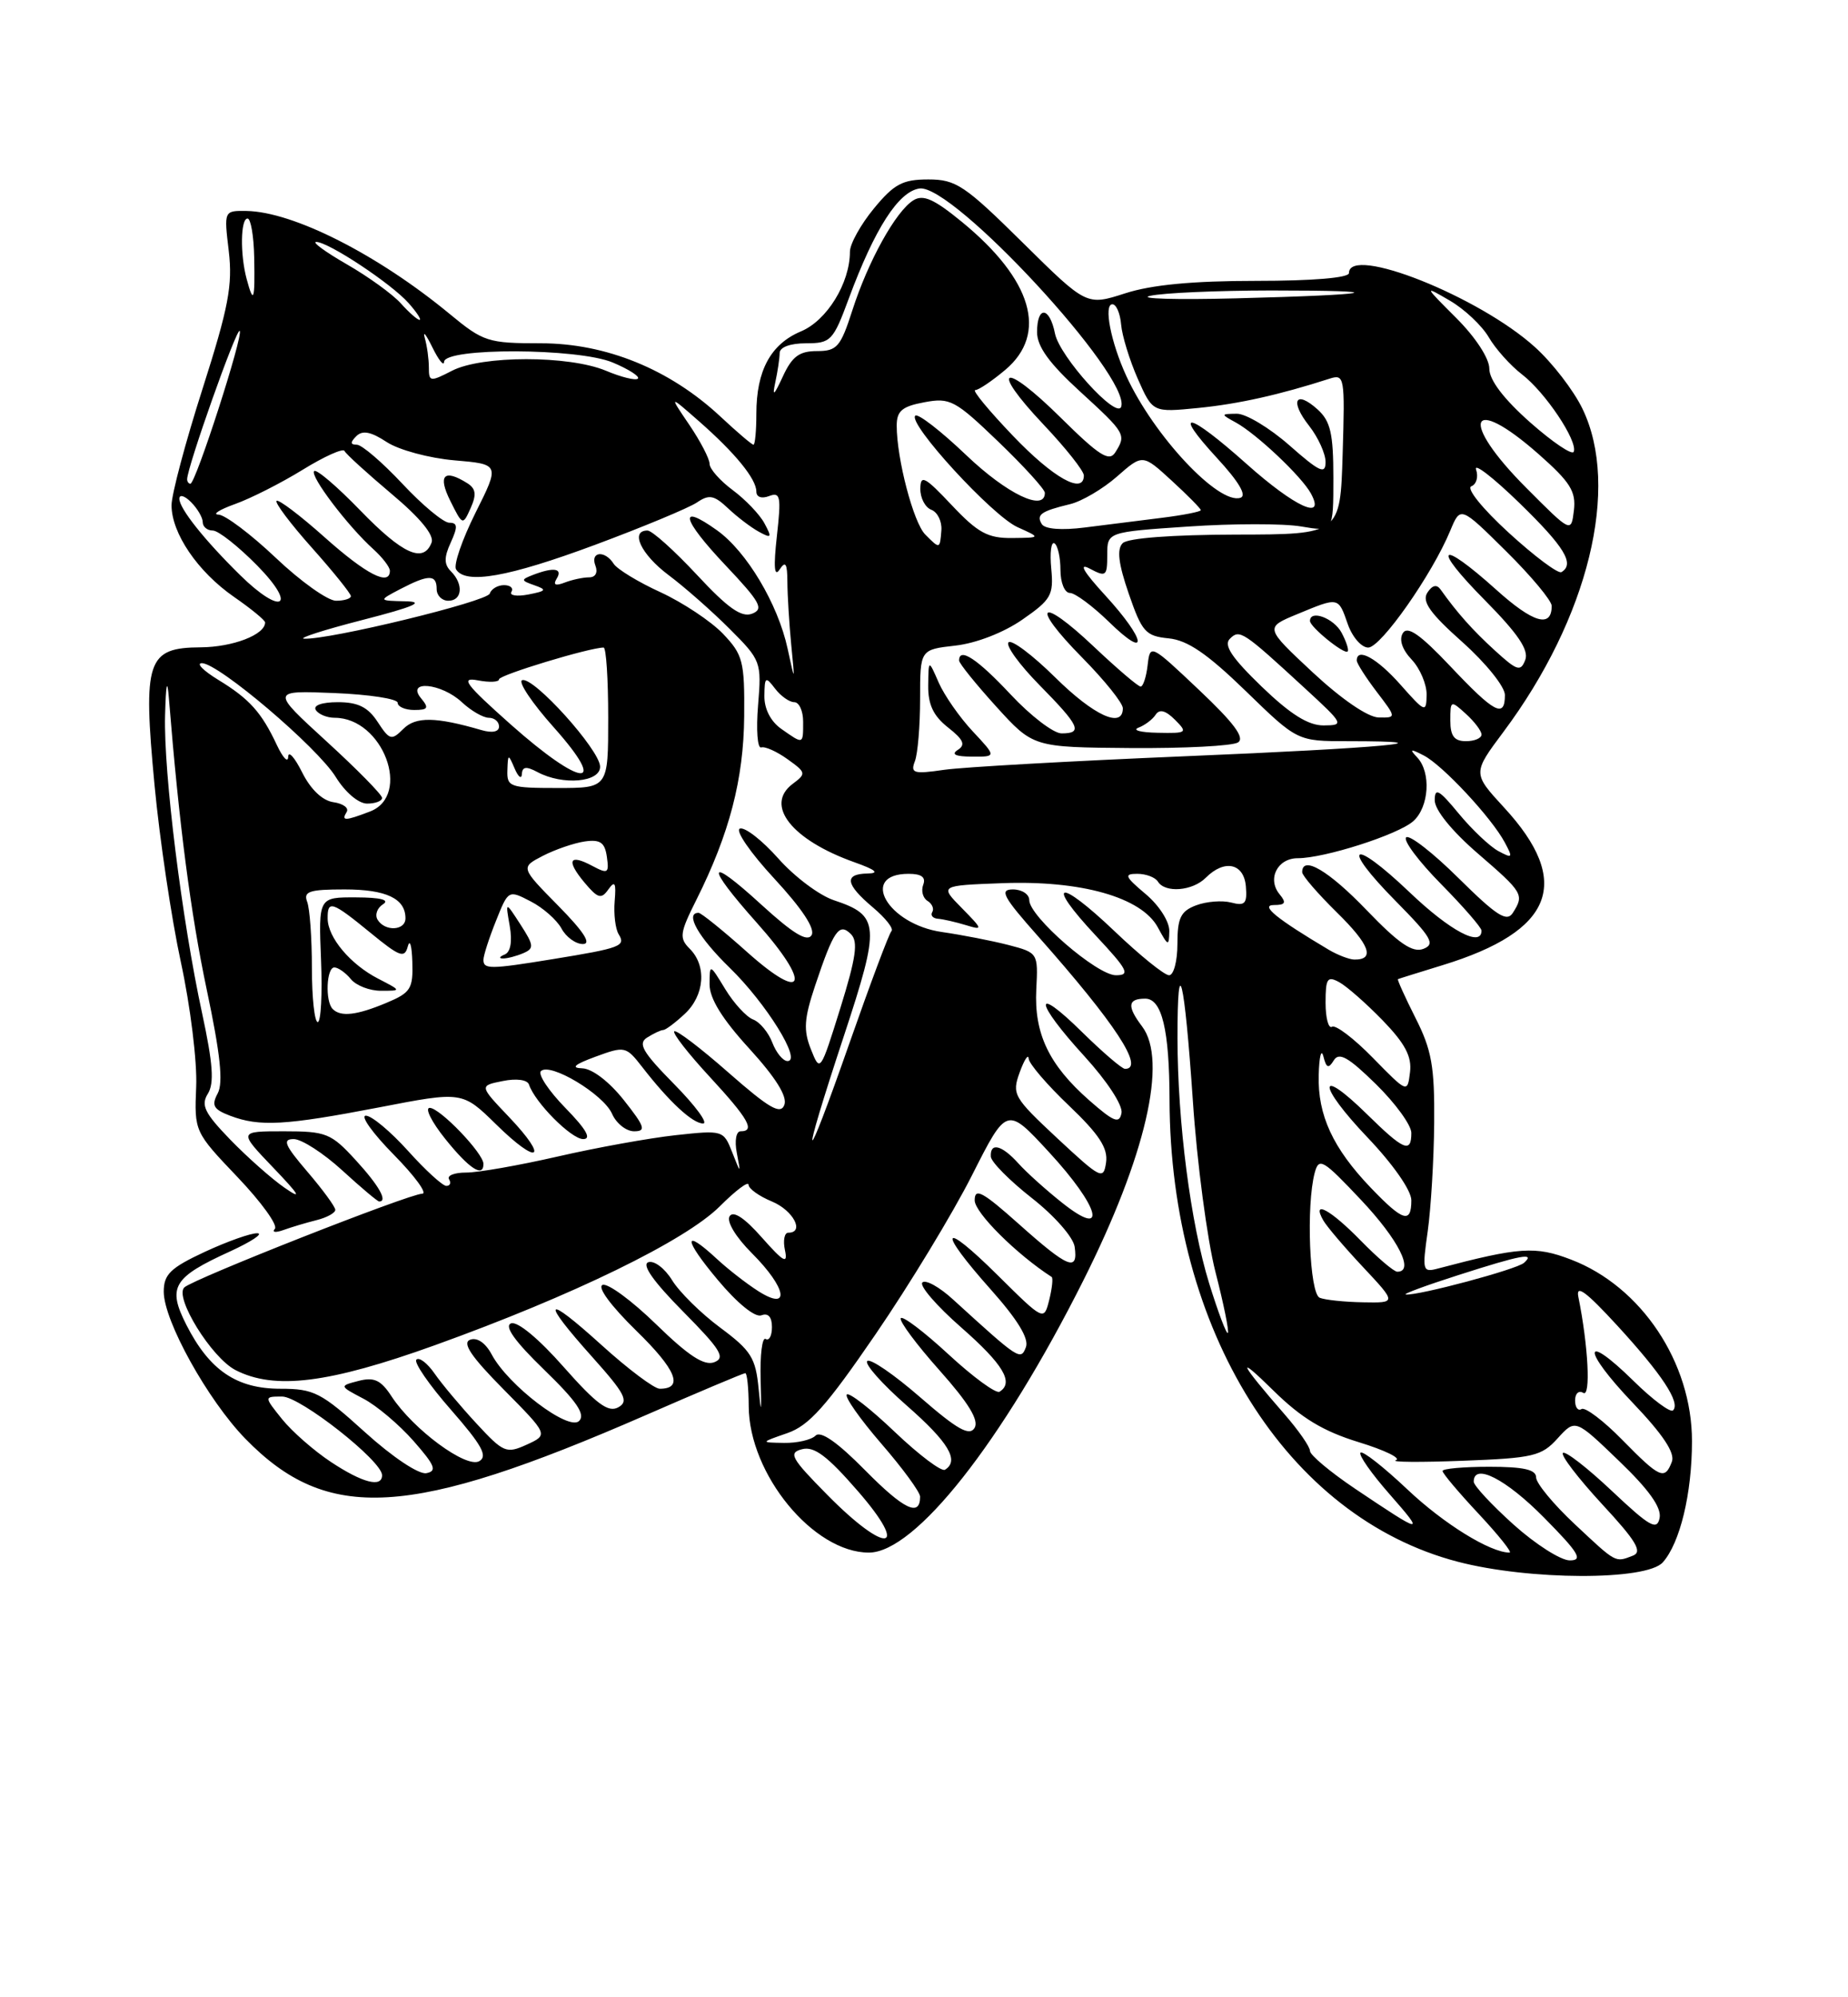 <?xml version="1.0" encoding="UTF-8" standalone="no"?>
<!DOCTYPE svg PUBLIC "-//W3C//DTD SVG 1.1//EN" "http://www.w3.org/Graphics/SVG/1.1/DTD/svg11.dtd" >
<svg xmlns="http://www.w3.org/2000/svg" xmlns:xlink="http://www.w3.org/1999/xlink" version="1.1" viewBox="0 0 237 256">
 <g >
 <path fill="currentColor"
d=" M 213.25 200.25 C 215.46 197.76 216.99 191.44 216.99 184.72 C 217.00 174.65 210.49 164.88 201.47 161.44 C 196.91 159.69 194.87 159.83 184.42 162.59 C 182.44 163.12 182.38 162.89 183.10 157.82 C 183.51 154.89 183.89 148.64 183.93 143.92 C 183.99 136.69 183.61 134.57 181.53 130.47 C 180.18 127.79 179.17 125.55 179.28 125.50 C 179.40 125.44 181.97 124.64 185.00 123.71 C 199.26 119.34 201.71 113.06 192.89 103.50 C 188.85 99.11 188.85 99.11 192.81 93.81 C 203.72 79.21 207.82 62.45 202.94 52.38 C 201.81 50.04 199.07 46.48 196.84 44.48 C 189.68 38.00 173.00 31.37 173.00 35.00 C 173.00 35.61 168.37 36.00 161.11 36.00 C 152.97 36.00 147.68 36.50 144.29 37.60 C 139.35 39.19 139.35 39.19 131.16 31.10 C 123.72 23.75 122.60 23.00 119.05 23.00 C 115.76 23.00 114.66 23.58 112.07 26.73 C 110.38 28.78 109.00 31.27 109.00 32.26 C 109.00 36.29 106.05 41.08 102.73 42.47 C 98.84 44.10 97.00 47.49 97.00 53.05 C 97.00 55.22 96.83 57.00 96.63 57.00 C 96.42 57.00 94.51 55.37 92.38 53.38 C 85.89 47.33 77.72 44.00 69.36 44.00 C 62.58 44.00 61.99 43.81 57.68 40.25 C 48.44 32.62 37.61 27.14 31.61 27.04 C 28.72 27.00 28.72 27.00 29.34 32.19 C 29.85 36.55 29.31 39.39 25.98 49.82 C 23.79 56.66 22.00 63.38 22.00 64.76 C 22.00 68.35 25.36 73.28 30.00 76.50 C 32.20 78.02 34.00 79.50 34.00 79.78 C 34.00 81.35 29.87 82.94 25.73 82.97 C 18.85 83.01 18.31 84.64 19.82 100.64 C 20.47 107.54 21.99 117.76 23.20 123.34 C 24.41 128.93 25.30 136.10 25.16 139.28 C 24.92 145.04 24.94 145.08 30.46 150.87 C 33.50 154.06 35.66 157.04 35.25 157.50 C 34.84 157.95 35.33 158.02 36.34 157.66 C 37.36 157.29 39.27 156.72 40.59 156.39 C 41.92 156.06 43.00 155.46 43.00 155.07 C 43.00 154.68 41.39 152.48 39.42 150.18 C 36.50 146.77 36.18 146.00 37.67 146.00 C 38.68 146.00 41.47 147.80 43.88 150.00 C 46.28 152.20 48.42 154.00 48.63 154.00 C 49.76 154.00 48.61 151.96 45.62 148.70 C 42.46 145.25 41.84 145.00 36.41 145.00 C 30.58 145.00 30.58 145.00 35.04 149.66 C 38.44 153.21 38.79 153.83 36.50 152.24 C 34.85 151.10 31.71 148.32 29.52 146.06 C 26.22 142.65 25.74 141.65 26.66 140.18 C 27.49 138.84 27.31 136.33 25.93 129.92 C 23.33 117.94 20.97 99.00 21.17 91.70 C 21.28 87.59 21.45 86.85 21.66 89.50 C 22.97 105.71 24.45 117.08 26.52 126.88 C 28.26 135.09 28.65 138.79 27.92 140.14 C 27.09 141.69 27.37 142.19 29.52 143.01 C 33.29 144.44 36.58 144.25 48.60 141.94 C 59.29 139.87 59.29 139.87 63.63 144.12 C 69.05 149.45 70.48 148.64 65.29 143.18 C 61.46 139.16 61.46 139.16 64.47 138.56 C 66.23 138.20 67.63 138.39 67.84 139.01 C 68.60 141.31 73.27 146.00 74.79 146.00 C 75.90 146.00 75.18 144.74 72.52 142.02 C 70.38 139.83 68.96 137.70 69.37 137.29 C 70.53 136.13 77.38 140.24 78.49 142.75 C 79.03 143.99 80.31 145.00 81.32 145.00 C 82.90 145.00 82.70 144.41 80.00 141.00 C 78.13 138.64 75.95 136.97 74.67 136.93 C 73.16 136.88 73.67 136.43 76.37 135.44 C 80.13 134.06 80.28 134.09 82.36 136.76 C 85.80 141.20 88.82 144.00 90.17 144.00 C 90.86 144.00 89.19 141.73 86.46 138.96 C 82.40 134.84 81.77 133.75 83.00 132.98 C 83.83 132.46 84.75 132.02 85.06 132.02 C 85.37 132.01 86.61 131.08 87.81 129.96 C 90.36 127.59 90.66 123.80 88.46 121.61 C 87.08 120.23 87.17 119.59 89.33 115.29 C 93.55 106.85 95.37 99.87 95.44 91.82 C 95.50 84.74 95.28 83.92 92.71 81.22 C 91.17 79.62 87.57 77.23 84.71 75.91 C 81.84 74.60 79.14 72.95 78.70 72.26 C 77.58 70.49 75.66 70.68 76.36 72.50 C 76.70 73.39 76.37 74.00 75.55 74.00 C 74.79 74.00 73.38 74.30 72.42 74.67 C 71.23 75.13 70.90 74.97 71.39 74.17 C 72.21 72.86 71.04 72.66 68.40 73.67 C 66.77 74.30 66.78 74.40 68.55 75.02 C 70.18 75.59 70.06 75.75 67.75 76.20 C 66.27 76.48 65.30 76.33 65.59 75.86 C 65.88 75.38 65.45 75.00 64.64 75.00 C 63.83 75.00 63.00 75.49 62.81 76.08 C 62.46 77.11 42.14 82.04 39.00 81.86 C 38.17 81.82 41.55 80.73 46.50 79.46 C 53.12 77.76 54.58 77.12 52.00 77.07 C 48.50 76.99 48.50 76.99 51.36 75.49 C 54.98 73.61 56.00 73.61 56.00 75.50 C 56.00 76.33 56.67 77.00 57.50 77.00 C 59.29 77.00 59.47 74.87 57.83 73.23 C 56.94 72.34 56.93 71.44 57.81 69.53 C 58.73 67.51 58.69 67.00 57.62 67.00 C 56.88 67.00 54.17 64.75 51.60 62.00 C 49.02 59.25 46.40 57.00 45.76 57.00 C 44.92 57.00 44.90 56.70 45.69 55.91 C 46.48 55.12 47.56 55.32 49.60 56.66 C 51.14 57.67 55.03 58.72 58.25 59.00 C 64.10 59.50 64.10 59.50 60.98 65.73 C 59.27 69.16 58.14 72.42 58.49 72.98 C 59.70 74.94 65.18 73.97 76.30 69.84 C 82.46 67.55 88.34 65.10 89.37 64.41 C 90.94 63.34 91.57 63.46 93.37 65.15 C 94.54 66.26 96.32 67.61 97.33 68.16 C 98.94 69.04 99.03 68.92 98.04 67.08 C 97.43 65.94 95.60 64.03 93.97 62.82 C 92.34 61.61 91.00 60.10 91.00 59.45 C 91.00 58.81 89.83 56.56 88.40 54.45 C 85.80 50.62 85.80 50.62 89.65 54.00 C 94.29 58.07 97.00 61.39 97.00 63.01 C 97.00 63.72 97.68 63.95 98.64 63.58 C 100.09 63.03 100.20 63.64 99.63 68.73 C 99.19 72.68 99.30 74.03 99.98 73.00 C 100.74 71.84 100.97 72.21 100.98 74.61 C 100.99 76.32 101.21 79.92 101.47 82.61 C 101.95 87.50 101.95 87.50 101.01 83.15 C 99.77 77.41 95.74 70.66 91.94 67.96 C 86.92 64.38 87.43 66.52 93.02 72.43 C 97.52 77.19 98.00 78.06 96.45 78.66 C 95.09 79.18 93.35 77.95 89.37 73.67 C 86.46 70.55 83.62 68.00 83.04 68.00 C 80.76 68.00 82.21 71.07 85.74 73.71 C 87.79 75.24 91.32 78.35 93.58 80.61 C 97.60 84.63 97.68 84.83 97.22 90.40 C 96.96 93.53 97.14 95.96 97.62 95.80 C 98.11 95.64 99.62 96.32 101.00 97.31 C 103.39 99.02 103.42 99.16 101.66 100.47 C 98.02 103.20 101.53 107.65 109.56 110.51 C 112.34 111.50 112.84 111.93 111.25 111.96 C 108.21 112.02 108.42 113.33 111.94 116.30 C 113.56 117.66 114.64 119.03 114.33 119.34 C 114.02 119.64 111.60 126.11 108.94 133.70 C 102.97 150.76 102.49 150.14 108.23 132.77 C 112.92 118.55 112.83 117.34 106.93 115.38 C 105.07 114.76 101.87 112.36 99.81 110.03 C 97.75 107.71 95.54 105.99 94.89 106.20 C 94.25 106.42 96.23 109.30 99.29 112.60 C 102.88 116.48 104.58 119.06 104.08 119.87 C 103.52 120.77 101.69 119.65 97.65 115.96 C 90.63 109.54 90.33 110.73 97.07 118.29 C 104.12 126.19 103.29 128.70 95.84 122.05 C 92.73 119.27 89.91 117.00 89.59 117.00 C 87.79 117.00 89.56 120.13 93.58 124.04 C 98.28 128.62 102.86 136.00 101.00 136.00 C 100.42 136.00 99.55 134.94 99.05 133.64 C 98.56 132.34 97.45 131.00 96.58 130.67 C 95.72 130.34 94.11 128.59 93.01 126.78 C 91.01 123.50 91.01 123.50 91.00 126.17 C 91.00 127.99 92.63 130.62 96.11 134.42 C 99.50 138.14 101.00 140.55 100.59 141.62 C 100.10 142.90 98.65 142.06 93.44 137.49 C 89.85 134.33 86.72 131.95 86.47 132.19 C 86.23 132.43 88.28 135.06 91.02 138.02 C 96.00 143.41 96.90 145.00 94.98 145.00 C 94.41 145.00 94.19 146.21 94.49 147.75 C 95.01 150.50 95.01 150.50 93.89 147.66 C 92.79 144.87 92.70 144.84 86.64 145.50 C 83.26 145.87 76.45 147.10 71.50 148.24 C 66.55 149.37 61.28 150.30 59.78 150.29 C 58.28 150.29 57.30 150.67 57.59 151.15 C 57.88 151.62 57.72 152.00 57.24 152.00 C 56.76 152.00 54.54 149.97 52.32 147.50 C 50.09 145.03 47.67 143.00 46.92 143.00 C 46.18 143.00 47.79 145.25 50.50 148.00 C 53.21 150.75 54.85 153.00 54.15 153.00 C 52.53 153.00 24.79 163.92 23.64 165.01 C 22.32 166.25 27.12 174.01 30.19 175.60 C 35.19 178.18 42.14 177.32 55.77 172.42 C 73.48 166.05 87.92 159.01 92.32 154.61 C 94.34 152.59 96.00 151.34 96.00 151.85 C 96.00 152.35 97.35 153.32 99.00 154.00 C 101.74 155.14 103.24 158.00 101.09 158.00 C 100.60 158.00 100.40 159.01 100.67 160.25 C 101.06 162.08 100.50 161.77 97.71 158.62 C 95.47 156.08 94.03 155.14 93.57 155.89 C 93.15 156.56 94.36 158.56 96.43 160.63 C 100.90 165.10 101.41 168.13 97.25 165.49 C 95.74 164.53 93.35 162.67 91.95 161.37 C 87.57 157.31 87.62 158.77 92.05 164.05 C 94.55 167.04 96.83 168.89 97.64 168.59 C 98.51 168.25 99.00 168.79 99.00 170.09 C 99.00 171.21 98.64 171.89 98.19 171.62 C 97.75 171.34 97.46 173.68 97.55 176.81 C 97.67 181.13 97.61 181.42 97.29 178.00 C 96.91 174.04 96.32 173.10 92.37 170.17 C 89.90 168.34 87.12 165.60 86.19 164.08 C 85.26 162.57 83.89 161.53 83.15 161.78 C 82.26 162.08 83.79 164.25 87.58 168.08 C 92.43 172.98 93.08 174.03 91.60 174.60 C 90.31 175.09 88.31 173.79 84.17 169.76 C 81.05 166.72 77.95 164.44 77.28 164.69 C 76.56 164.96 78.34 167.37 81.60 170.56 C 86.74 175.57 87.72 178.00 84.61 178.00 C 83.91 178.00 80.56 175.49 77.17 172.42 C 69.77 165.72 69.24 166.44 76.00 173.98 C 80.18 178.65 80.67 179.61 79.29 180.38 C 78.01 181.09 76.50 179.97 72.28 175.20 C 69.10 171.59 66.35 169.31 65.54 169.62 C 64.63 169.97 66.03 171.93 69.79 175.57 C 73.95 179.60 75.11 181.29 74.27 182.13 C 72.93 183.47 65.18 177.58 63.06 173.61 C 62.26 172.11 61.18 171.38 60.29 171.72 C 59.24 172.12 60.42 173.88 64.58 178.08 C 70.33 183.89 70.33 183.89 67.56 185.16 C 64.94 186.35 64.57 186.20 61.11 182.46 C 59.09 180.28 56.67 177.40 55.74 176.06 C 54.81 174.72 53.76 173.91 53.40 174.27 C 53.05 174.62 55.04 177.51 57.83 180.69 C 61.82 185.25 62.59 186.65 61.45 187.29 C 59.78 188.22 53.00 183.22 50.23 179.00 C 48.86 176.89 47.99 176.48 46.00 176.99 C 43.50 177.64 43.50 177.64 46.60 179.27 C 48.31 180.16 51.20 182.61 53.04 184.70 C 55.79 187.83 56.08 188.55 54.68 188.82 C 53.71 189.01 50.34 186.76 46.82 183.58 C 41.18 178.47 40.26 178.00 35.96 178.00 C 30.35 178.00 26.88 175.65 23.91 169.83 C 21.44 164.97 22.17 163.74 29.50 160.40 C 32.25 159.14 33.83 158.09 33.00 158.07 C 32.17 158.04 29.14 159.12 26.25 160.46 C 21.85 162.51 21.00 163.34 21.00 165.56 C 21.00 169.29 26.64 179.44 31.45 184.39 C 42.00 195.22 52.50 194.60 82.82 181.38 C 89.60 178.42 95.35 176.00 95.58 176.00 C 95.81 176.00 96.01 177.91 96.02 180.25 C 96.07 188.96 104.32 199.00 111.43 199.00 C 117.36 199.00 128.50 184.89 138.91 164.17 C 146.92 148.24 149.78 135.93 146.47 131.56 C 144.51 128.97 144.62 128.00 146.87 128.00 C 149.01 128.00 149.97 131.98 149.99 141.00 C 150.07 170.50 165.03 194.45 186.95 200.17 C 196.12 202.57 211.15 202.61 213.25 200.25 Z  M 62.00 149.18 C 62.00 147.82 56.41 142.00 55.11 142.00 C 54.45 142.00 55.35 143.80 57.12 146.00 C 60.17 149.80 62.00 150.99 62.00 149.18 Z  M 59.94 61.94 C 56.94 60.05 56.11 60.91 57.75 64.20 C 59.33 67.37 59.35 67.37 60.36 65.12 C 61.13 63.40 61.03 62.63 59.94 61.94 Z  M 194.11 195.41 C 191.30 192.88 189.00 190.41 189.00 189.91 C 189.00 187.46 193.12 189.56 198.00 194.50 C 202.49 199.04 203.06 200.00 201.32 200.00 C 200.16 200.00 196.92 197.93 194.11 195.41 Z  M 201.96 195.36 C 199.23 192.81 197.00 190.11 197.00 189.36 C 197.00 188.36 195.40 188.00 191.00 188.00 C 187.70 188.00 185.00 188.24 185.00 188.54 C 185.00 188.84 187.09 191.32 189.64 194.04 C 192.19 196.77 193.97 199.00 193.60 199.00 C 191.12 199.00 185.15 195.31 180.48 190.89 C 177.45 188.03 174.75 185.91 174.48 186.19 C 174.20 186.47 175.89 188.88 178.24 191.55 C 182.80 196.75 182.57 196.71 173.75 190.79 C 170.59 188.66 168.00 186.49 168.00 185.97 C 168.00 185.44 166.53 183.32 164.72 181.25 C 158.96 174.65 158.36 173.36 163.31 178.23 C 166.90 181.76 169.68 183.44 174.23 184.84 C 177.60 185.87 179.75 186.92 179.01 187.16 C 178.28 187.41 182.14 187.44 187.59 187.23 C 196.64 186.89 197.70 186.64 199.76 184.36 C 202.03 181.86 202.03 181.86 207.62 187.24 C 211.47 190.93 213.10 193.22 212.84 194.56 C 212.51 196.21 211.59 195.69 206.71 191.09 C 203.56 188.12 200.73 185.93 200.44 186.23 C 200.14 186.53 202.40 189.47 205.45 192.78 C 209.83 197.50 210.68 198.91 209.42 199.39 C 207.12 200.28 207.34 200.40 201.96 195.36 Z  M 106.14 191.64 C 101.44 186.89 101.07 186.21 102.86 185.75 C 104.41 185.34 106.10 186.61 110.01 191.11 C 116.78 198.89 113.71 199.31 106.14 191.64 Z  M 110.96 188.46 C 107.41 184.86 105.25 183.35 104.59 184.01 C 104.05 184.55 102.23 184.97 100.55 184.94 C 97.50 184.89 97.50 184.89 100.96 183.69 C 103.75 182.73 105.95 180.27 112.30 171.00 C 116.63 164.68 122.19 155.52 124.65 150.65 C 129.12 141.81 129.12 141.81 134.51 147.65 C 141.05 154.73 142.15 158.87 136.25 154.19 C 134.19 152.56 131.64 150.27 130.60 149.11 C 128.46 146.74 126.96 146.38 127.07 148.25 C 127.12 148.94 129.48 151.32 132.32 153.55 C 135.21 155.81 137.64 158.57 137.82 159.80 C 138.29 163.06 137.00 162.54 130.70 156.92 C 126.00 152.73 125.00 152.19 125.00 153.85 C 125.00 155.43 130.37 160.77 134.87 163.67 C 135.07 163.80 134.93 165.12 134.56 166.61 C 133.88 169.32 133.88 169.32 127.94 163.44 C 120.67 156.24 120.11 157.48 127.10 165.32 C 130.51 169.15 131.99 171.58 131.57 172.67 C 130.90 174.42 130.70 174.28 122.26 166.59 C 120.49 164.96 118.70 163.97 118.29 164.38 C 117.88 164.79 120.12 167.38 123.27 170.14 C 128.67 174.87 130.07 177.22 128.19 178.38 C 127.74 178.66 124.80 176.51 121.65 173.60 C 118.50 170.69 115.74 168.60 115.52 168.96 C 115.30 169.32 117.53 172.32 120.48 175.63 C 124.24 179.85 125.58 182.05 124.98 183.03 C 124.32 184.10 122.75 183.21 118.01 179.09 C 114.65 176.17 111.59 174.07 111.22 174.45 C 110.85 174.82 113.12 177.38 116.27 180.14 C 121.67 184.87 123.07 187.22 121.19 188.38 C 120.74 188.66 117.85 186.48 114.76 183.54 C 111.67 180.59 108.90 178.43 108.60 178.74 C 108.30 179.04 110.29 181.87 113.02 185.03 C 115.76 188.19 118.00 191.25 118.00 191.83 C 118.00 194.48 115.93 193.49 110.96 188.46 Z  M 42.45 187.39 C 40.28 185.96 37.45 183.48 36.17 181.89 C 33.85 179.00 33.85 179.00 36.19 179.00 C 38.51 179.00 49.00 187.25 49.00 189.08 C 49.00 190.71 46.50 190.07 42.45 187.39 Z  M 208.04 184.54 C 205.64 182.09 203.29 180.32 202.83 180.60 C 202.38 180.89 202.00 180.39 202.00 179.50 C 202.00 178.61 202.47 178.17 203.05 178.53 C 204.03 179.14 203.69 172.48 202.42 166.23 C 202.08 164.57 203.40 165.54 207.38 169.87 C 213.14 176.14 215.55 179.79 214.56 180.77 C 214.23 181.10 211.95 179.41 209.50 177.00 C 202.92 170.54 202.83 172.93 209.40 179.81 C 213.28 183.87 214.85 186.24 214.41 187.36 C 213.50 189.75 212.88 189.47 208.04 184.54 Z  M 155.07 164.49 C 152.69 156.80 151.02 143.86 151.01 133.08 C 151.00 121.54 151.90 125.23 152.98 141.08 C 153.51 149.01 154.82 158.88 155.87 163.00 C 156.93 167.12 157.65 170.66 157.47 170.85 C 157.29 171.04 156.21 168.17 155.07 164.49 Z  M 169.25 166.34 C 167.94 165.81 167.49 154.50 168.61 150.31 C 169.15 148.31 169.65 148.60 174.56 153.81 C 179.35 158.89 181.43 163.00 179.20 163.00 C 178.76 163.00 176.65 161.20 174.50 159.00 C 170.62 155.03 168.17 153.71 169.70 156.41 C 170.14 157.19 172.44 159.89 174.81 162.41 C 179.11 167.00 179.11 167.00 174.81 166.92 C 172.44 166.88 169.94 166.62 169.25 166.34 Z  M 187.00 163.44 C 195.13 160.83 196.96 160.50 195.45 161.86 C 194.53 162.70 181.89 166.08 180.29 165.92 C 179.86 165.87 182.88 164.76 187.00 163.44 Z  M 175.81 152.25 C 170.94 147.17 168.98 142.93 169.12 137.80 C 169.18 135.43 169.45 134.35 169.72 135.40 C 170.10 136.91 170.38 137.01 171.06 135.90 C 171.73 134.82 172.93 135.50 176.46 138.96 C 178.96 141.41 181.00 144.22 181.00 145.21 C 181.00 147.86 180.03 147.45 175.31 142.81 C 168.88 136.50 168.94 139.03 175.38 145.79 C 178.65 149.22 181.00 152.58 181.00 153.84 C 181.00 156.88 179.93 156.55 175.81 152.25 Z  M 135.60 145.90 C 129.98 140.65 129.75 140.26 130.77 137.45 C 131.36 135.83 131.88 135.03 131.92 135.68 C 131.96 136.33 134.29 139.05 137.10 141.72 C 140.97 145.41 142.11 147.16 141.85 148.99 C 141.52 151.27 141.19 151.10 135.60 145.90 Z  M 139.70 141.04 C 134.53 136.50 132.61 132.49 132.90 126.81 C 133.14 122.15 133.12 122.11 129.32 121.12 C 127.22 120.58 123.38 119.83 120.80 119.46 C 113.83 118.46 110.13 112.00 116.53 112.00 C 118.18 112.00 118.77 112.44 118.40 113.40 C 118.11 114.17 118.35 115.10 118.95 115.47 C 119.54 115.84 119.82 116.48 119.56 116.90 C 119.30 117.32 119.63 117.71 120.29 117.76 C 120.96 117.81 122.56 118.18 123.85 118.57 C 126.09 119.25 126.07 119.16 123.35 116.39 C 120.50 113.50 120.50 113.50 128.50 113.20 C 138.64 112.81 146.39 115.01 148.48 118.85 C 149.81 121.30 149.92 121.34 149.96 119.34 C 149.98 118.12 148.66 116.05 146.92 114.59 C 144.25 112.34 144.11 112.00 145.86 112.00 C 146.97 112.00 148.16 112.45 148.50 113.00 C 149.42 114.49 152.94 114.21 154.64 112.50 C 157.04 110.10 159.53 110.64 159.78 113.62 C 159.96 115.82 159.67 116.15 157.89 115.68 C 156.73 115.38 154.71 115.54 153.39 116.04 C 151.42 116.79 151.00 117.65 151.00 120.98 C 151.00 123.19 150.52 125.00 149.93 125.00 C 149.33 125.00 146.18 122.45 142.92 119.34 C 135.70 112.46 133.95 112.89 140.54 119.93 C 144.65 124.33 144.99 125.00 143.11 125.00 C 140.68 125.00 132.00 117.48 132.00 115.37 C 132.00 114.62 131.06 114.00 129.90 114.00 C 128.13 114.00 128.63 114.94 133.15 120.03 C 143.05 131.20 146.85 137.00 144.28 137.00 C 143.89 137.00 141.42 134.88 138.78 132.29 C 132.42 126.02 132.64 128.36 139.08 135.39 C 141.98 138.57 144.02 141.68 143.83 142.66 C 143.55 144.08 142.85 143.80 139.70 141.04 Z  M 176.08 135.60 C 173.66 133.12 171.29 131.32 170.83 131.60 C 170.38 131.89 170.00 130.50 170.00 128.52 C 170.00 125.40 170.23 125.06 171.75 125.89 C 172.71 126.41 175.22 128.62 177.33 130.79 C 180.20 133.76 181.08 135.42 180.83 137.43 C 180.50 140.11 180.50 140.11 176.08 135.60 Z  M 104.00 134.50 C 103.02 132.04 103.12 130.58 104.53 126.35 C 106.92 119.22 107.62 118.22 109.13 119.73 C 110.08 120.68 109.79 122.73 107.77 129.22 C 105.21 137.42 105.18 137.47 104.00 134.50 Z  M 40.00 124.08 C 40.00 120.28 39.73 116.45 39.39 115.58 C 38.89 114.26 39.67 114.00 44.19 114.00 C 49.53 114.00 52.00 115.17 52.00 117.70 C 52.00 119.29 49.38 119.43 48.43 117.89 C 48.05 117.28 48.36 116.38 49.12 115.90 C 50.02 115.34 48.81 115.03 45.67 115.02 C 40.85 115.00 40.85 115.00 41.17 123.00 C 41.35 127.40 41.16 131.00 40.75 131.00 C 40.34 131.00 40.00 127.89 40.00 124.08 Z  M 42.67 129.33 C 41.68 128.35 41.86 124.00 42.88 124.00 C 43.36 124.00 44.32 124.67 45.00 125.50 C 45.68 126.33 47.43 127.00 48.87 126.99 C 51.50 126.99 51.50 126.99 48.50 125.44 C 44.94 123.61 42.05 120.18 42.02 117.75 C 41.99 115.32 42.56 115.51 47.50 119.55 C 51.28 122.65 51.89 122.87 52.30 121.30 C 52.56 120.31 52.82 121.21 52.88 123.30 C 52.99 126.74 52.67 127.24 49.53 128.55 C 45.75 130.13 43.70 130.37 42.67 129.33 Z  M 62.00 123.02 C 62.00 122.48 62.72 120.24 63.60 118.05 C 65.19 114.06 65.20 114.05 68.07 115.54 C 69.65 116.35 71.42 117.92 72.01 119.01 C 72.59 120.10 73.83 121.00 74.75 121.00 C 75.89 121.00 74.88 119.43 71.59 116.09 C 66.75 111.18 66.75 111.18 69.63 109.69 C 71.21 108.88 73.62 108.05 75.00 107.85 C 76.98 107.57 77.57 107.98 77.83 109.83 C 78.13 111.93 77.95 112.04 75.99 111.00 C 73.00 109.39 72.57 110.26 74.95 113.11 C 76.67 115.16 77.11 115.29 78.02 114.00 C 78.86 112.82 79.03 113.14 78.83 115.50 C 78.69 117.15 78.92 119.07 79.35 119.76 C 80.28 121.26 79.59 121.52 70.92 122.93 C 62.83 124.25 62.00 124.25 62.00 123.02 Z  M 67.09 122.18 C 68.52 121.57 68.48 121.18 66.75 118.50 C 64.81 115.50 64.81 115.50 65.37 118.68 C 65.72 120.69 65.48 122.04 64.71 122.35 C 64.04 122.62 63.95 122.85 64.50 122.85 C 65.05 122.86 66.22 122.55 67.09 122.18 Z  M 170.42 121.74 C 163.72 117.76 161.57 116.01 163.37 116.00 C 164.85 116.00 165.00 115.71 164.11 114.63 C 162.48 112.67 163.82 110.00 166.43 110.00 C 169.87 110.00 179.31 106.98 181.25 105.25 C 183.28 103.44 183.56 98.99 181.75 97.08 C 180.72 95.99 180.87 95.94 182.59 96.83 C 185.00 98.06 191.30 104.82 192.99 107.99 C 194.05 109.97 193.98 110.06 192.15 109.08 C 191.06 108.49 188.77 106.33 187.08 104.28 C 184.54 101.20 184.00 100.90 184.00 102.58 C 184.00 103.81 186.19 106.51 189.50 109.37 C 195.34 114.41 195.50 114.67 194.02 117.00 C 193.24 118.22 191.96 117.40 187.06 112.56 C 183.76 109.29 180.73 106.94 180.33 107.33 C 179.94 107.73 181.95 110.41 184.81 113.31 C 187.66 116.20 190.00 118.89 190.00 119.28 C 190.00 121.46 185.97 119.32 180.79 114.38 C 173.33 107.27 171.80 108.21 178.99 115.49 C 183.61 120.17 184.10 121.02 182.54 121.62 C 181.16 122.15 179.39 120.94 175.27 116.66 C 170.40 111.59 167.00 109.59 167.00 111.79 C 167.00 112.23 169.01 114.55 171.46 116.96 C 175.67 121.09 176.38 123.02 173.69 122.99 C 173.04 122.98 171.56 122.41 170.42 121.74 Z  M 44.46 104.07 C 44.77 103.56 44.01 103.00 42.76 102.82 C 41.35 102.62 39.84 101.18 38.75 99.00 C 37.79 97.08 36.98 96.17 36.96 97.00 C 36.94 97.83 36.29 97.15 35.51 95.50 C 33.54 91.30 31.99 89.57 27.98 87.13 C 26.07 85.96 25.12 85.01 25.89 85.00 C 28.02 85.00 40.69 95.76 43.06 99.59 C 44.27 101.55 45.98 103.00 47.08 103.00 C 48.14 103.00 49.00 102.67 49.00 102.27 C 49.00 101.86 45.79 98.60 41.87 95.02 C 34.74 88.50 34.74 88.50 42.87 88.83 C 47.34 89.01 51.00 89.57 51.00 90.08 C 51.00 90.58 51.96 91.00 53.12 91.00 C 54.90 91.00 55.04 90.75 54.00 89.50 C 52.02 87.12 56.61 87.55 59.23 90.00 C 60.41 91.10 61.97 92.00 62.69 92.00 C 63.41 92.00 64.00 92.50 64.00 93.12 C 64.00 93.80 63.13 93.98 61.75 93.58 C 55.88 91.87 53.31 91.83 51.72 93.43 C 50.21 94.94 49.96 94.87 48.43 92.53 C 47.19 90.63 45.91 90.00 43.33 90.00 C 41.28 90.00 40.13 90.41 40.50 91.00 C 40.84 91.55 41.93 92.00 42.92 92.00 C 49.11 92.00 52.85 101.97 47.43 104.02 C 44.24 105.24 43.73 105.25 44.46 104.07 Z  M 65.07 98.75 C 65.14 96.60 65.18 96.59 66.00 98.50 C 66.47 99.60 66.89 99.92 66.93 99.21 C 66.98 98.26 67.49 98.19 68.93 98.96 C 72.18 100.70 77.01 100.27 76.96 98.25 C 76.91 96.10 68.42 86.69 66.97 87.18 C 66.40 87.37 68.23 90.11 71.05 93.26 C 78.17 101.25 74.66 100.99 65.48 92.84 C 59.69 87.69 58.99 86.77 61.27 87.20 C 62.77 87.49 64.00 87.43 64.00 87.07 C 64.00 86.52 75.61 83.00 77.41 83.00 C 77.74 83.00 78.00 87.05 78.00 92.00 C 78.00 101.00 78.00 101.00 71.50 101.00 C 65.41 101.00 65.00 100.86 65.07 98.75 Z  M 117.33 97.57 C 117.70 96.62 118.00 93.01 118.00 89.55 C 118.00 83.26 118.00 83.26 122.52 82.75 C 125.19 82.45 128.72 81.08 131.11 79.42 C 134.81 76.86 135.14 76.27 134.82 72.89 C 134.62 70.84 134.81 69.38 135.23 69.64 C 135.65 69.90 136.00 71.44 136.00 73.06 C 136.00 74.69 136.54 76.00 137.21 76.00 C 137.87 76.00 140.12 77.67 142.21 79.70 C 147.39 84.76 147.02 82.07 141.75 76.32 C 138.96 73.28 138.27 72.10 139.75 72.88 C 141.84 73.99 142.00 73.87 142.00 71.13 C 142.00 68.19 142.00 68.19 152.37 67.49 C 158.07 67.10 164.59 67.09 166.87 67.48 C 171.00 68.18 171.00 68.18 171.00 61.24 C 171.00 55.57 170.63 53.98 168.99 52.49 C 166.14 49.92 165.37 51.38 167.89 54.58 C 169.05 56.06 170.00 58.15 170.00 59.22 C 170.00 60.85 169.23 60.49 165.36 57.08 C 162.81 54.84 159.77 53.01 158.61 53.03 C 156.53 53.06 156.53 53.08 158.50 54.16 C 161.18 55.64 166.93 61.07 168.12 63.25 C 170.06 66.82 166.07 64.99 159.91 59.50 C 152.37 52.77 150.19 52.31 156.06 58.69 C 158.87 61.73 159.93 63.52 159.09 63.80 C 156.30 64.73 147.98 55.87 144.45 48.20 C 142.46 43.88 141.51 39.00 142.66 39.00 C 143.16 39.00 143.66 40.17 143.78 41.60 C 143.90 43.03 144.86 46.15 145.91 48.54 C 147.83 52.87 147.83 52.87 153.67 52.29 C 158.83 51.78 164.10 50.60 170.50 48.54 C 172.43 47.92 172.49 48.28 172.19 58.20 C 171.88 68.50 171.88 68.50 158.47 68.52 C 150.26 68.54 144.63 68.97 143.98 69.62 C 143.21 70.39 143.43 72.25 144.76 76.10 C 146.45 81.00 146.92 81.53 149.88 81.82 C 152.30 82.06 154.82 83.78 159.76 88.57 C 166.38 95.00 166.38 95.00 172.86 95.00 C 186.77 95.00 177.27 95.88 152.00 96.93 C 137.43 97.54 123.51 98.32 121.08 98.67 C 117.17 99.24 116.74 99.11 117.33 97.57 Z  M 124.76 93.75 C 123.08 91.96 121.12 89.15 120.39 87.50 C 119.08 84.50 119.08 84.50 119.04 87.86 C 119.01 90.30 119.70 91.76 121.58 93.24 C 123.58 94.81 123.86 95.47 122.83 96.12 C 121.94 96.69 122.54 96.97 124.65 96.98 C 127.80 97.00 127.80 97.00 124.76 93.75 Z  M 158.77 95.16 C 159.68 94.58 158.25 92.66 153.77 88.43 C 147.54 82.54 147.50 82.52 147.18 85.25 C 147.01 86.76 146.60 88.00 146.28 88.00 C 145.96 88.00 143.26 85.70 140.29 82.89 C 133.28 76.26 132.03 77.45 138.81 84.31 C 141.66 87.20 144.00 90.11 144.00 90.78 C 144.00 93.43 140.30 91.74 135.31 86.81 C 132.41 83.95 129.73 81.94 129.34 82.33 C 128.94 82.72 130.73 85.19 133.31 87.81 C 138.47 93.05 138.91 94.00 136.14 94.00 C 135.11 94.00 132.17 91.75 129.60 89.00 C 125.34 84.45 123.00 82.91 123.00 84.66 C 123.00 85.02 125.14 87.67 127.75 90.55 C 132.50 95.78 132.50 95.78 145.00 95.88 C 151.88 95.93 158.07 95.61 158.77 95.16 Z  M 100.22 93.44 C 98.84 92.48 98.01 90.87 98.03 89.19 C 98.06 86.74 98.18 86.66 99.39 88.25 C 100.12 89.21 101.23 90.00 101.86 90.00 C 102.49 90.00 103.00 91.12 103.00 92.50 C 103.00 95.45 103.06 95.43 100.22 93.44 Z  M 186.00 92.35 C 186.00 89.75 186.05 89.73 188.00 91.50 C 189.10 92.50 190.00 93.69 190.00 94.15 C 190.00 94.62 189.10 95.00 188.00 95.00 C 186.50 95.00 186.00 94.33 186.00 92.35 Z  M 161.80 88.00 C 157.99 84.32 156.90 82.70 157.72 81.88 C 158.98 80.62 159.36 80.87 167.36 88.23 C 172.35 92.82 172.42 92.96 169.75 92.98 C 167.78 92.99 165.50 91.56 161.80 88.00 Z  M 168.35 86.18 C 162.20 80.44 162.20 80.44 166.36 78.72 C 171.72 76.50 171.62 76.48 172.85 80.00 C 173.43 81.65 174.60 83.00 175.47 83.00 C 177.09 83.00 183.66 73.64 185.99 68.02 C 187.30 64.86 187.30 64.86 193.15 70.65 C 196.37 73.83 199.00 76.99 199.00 77.66 C 199.00 80.54 196.62 79.85 191.87 75.57 C 184.54 68.99 183.51 69.94 190.42 76.92 C 194.68 81.23 196.09 83.31 195.61 84.58 C 195.02 86.12 194.58 85.99 191.75 83.41 C 188.86 80.78 186.87 78.54 184.75 75.56 C 184.25 74.86 183.68 75.00 183.05 75.97 C 182.33 77.10 183.40 78.61 187.55 82.30 C 190.57 85.00 193.00 88.02 193.00 89.08 C 193.00 92.10 191.67 91.41 186.01 85.41 C 182.13 81.31 180.51 80.18 179.91 81.15 C 179.40 81.98 179.82 83.25 181.05 84.55 C 182.12 85.69 182.98 87.72 182.96 89.06 C 182.92 91.39 182.77 91.33 179.60 87.75 C 176.61 84.37 174.00 82.93 174.00 84.66 C 174.00 85.02 175.15 86.82 176.55 88.66 C 179.10 92.00 179.10 92.00 176.80 91.96 C 175.42 91.93 172.04 89.61 168.35 86.18 Z  M 172.05 81.09 C 171.05 79.22 168.00 78.10 168.00 79.59 C 168.00 80.36 172.40 83.93 172.83 83.50 C 173.01 83.32 172.66 82.23 172.05 81.09 Z  M 30.82 73.74 C 26.21 69.21 23.00 65.18 23.00 63.92 C 23.00 63.34 23.68 63.53 24.50 64.36 C 25.32 65.18 26.00 66.34 26.00 66.93 C 26.00 67.52 26.58 68.00 27.29 68.00 C 28.00 68.00 30.57 70.03 33.00 72.50 C 38.19 77.79 36.14 78.96 30.82 73.74 Z  M 35.37 71.50 C 32.17 68.47 28.86 65.98 28.02 65.96 C 27.19 65.93 28.13 65.33 30.13 64.61 C 32.13 63.90 36.04 61.92 38.82 60.21 C 41.59 58.50 44.01 57.42 44.18 57.80 C 44.36 58.19 47.07 60.65 50.20 63.29 C 53.88 66.37 55.71 68.60 55.35 69.54 C 54.31 72.24 51.65 71.04 46.21 65.43 C 43.24 62.36 40.58 60.09 40.29 60.38 C 39.70 60.97 44.61 67.45 47.89 70.40 C 49.05 71.45 50.00 72.69 50.00 73.15 C 50.00 75.18 46.99 73.64 41.65 68.88 C 38.49 66.06 35.71 63.96 35.47 64.20 C 35.23 64.44 37.27 67.15 40.02 70.23 C 42.76 73.30 45.00 76.09 45.00 76.41 C 45.00 76.73 44.14 77.00 43.09 77.00 C 42.04 77.00 38.56 74.53 35.37 71.50 Z  M 193.50 68.29 C 190.11 65.19 188.02 62.60 188.69 62.33 C 189.35 62.08 189.62 61.11 189.30 60.19 C 188.98 59.26 191.48 61.19 194.86 64.47 C 200.65 70.10 201.99 72.29 200.25 73.33 C 199.84 73.58 196.80 71.31 193.50 68.29 Z  M 118.66 68.51 C 117.15 67.00 115.00 58.81 115.00 54.56 C 115.00 52.68 115.68 52.09 118.54 51.56 C 121.84 50.94 122.48 51.28 128.04 56.62 C 131.32 59.77 134.00 62.72 134.00 63.17 C 134.00 65.65 129.14 63.32 123.92 58.34 C 120.66 55.23 117.71 52.95 117.38 53.28 C 116.39 54.27 127.26 66.12 130.50 67.57 C 133.50 68.92 133.50 68.92 129.79 68.96 C 126.69 68.99 125.41 68.30 122.06 64.75 C 118.60 61.08 118.05 60.79 118.03 62.64 C 118.01 63.82 118.65 65.04 119.44 65.34 C 120.23 65.64 120.81 66.82 120.73 67.95 C 120.54 70.40 120.54 70.40 118.66 68.51 Z  M 133.61 67.18 C 132.86 65.97 133.50 65.52 137.23 64.62 C 138.73 64.26 141.44 62.67 143.25 61.08 C 146.54 58.19 146.54 58.19 150.27 61.61 C 152.32 63.49 154.00 65.19 154.00 65.39 C 154.00 65.58 151.75 66.03 149.00 66.37 C 146.25 66.72 141.81 67.28 139.13 67.61 C 136.15 67.99 134.01 67.82 133.61 67.18 Z  M 195.75 62.54 C 187.07 53.85 188.40 50.33 197.37 58.25 C 201.38 61.79 202.13 62.99 201.85 65.40 C 201.50 68.31 201.50 68.31 195.75 62.54 Z  M 24.00 61.43 C 24.00 59.88 30.34 42.00 30.74 42.41 C 31.25 42.92 25.09 62.00 24.42 62.00 C 24.19 62.00 24.00 61.74 24.00 61.43 Z  M 129.90 55.85 C 126.82 52.63 124.64 50.00 125.07 50.00 C 125.50 50.00 127.23 48.83 128.92 47.41 C 134.43 42.77 132.40 35.85 123.36 28.44 C 119.77 25.50 118.39 24.89 117.13 25.68 C 114.88 27.08 111.34 33.47 109.32 39.75 C 107.80 44.47 107.35 45.00 104.77 45.00 C 102.51 45.00 101.58 45.69 100.40 48.25 C 99.25 50.73 99.02 50.91 99.43 49.00 C 99.73 47.62 99.98 45.94 99.99 45.25 C 99.99 44.50 101.35 44.00 103.37 44.00 C 106.55 44.00 106.85 43.69 108.86 38.25 C 112.19 29.28 115.23 24.55 117.92 24.16 C 122.20 23.55 145.07 48.28 143.79 52.13 C 143.23 53.81 135.89 45.70 135.30 42.76 C 134.61 39.28 133.00 39.15 133.00 42.57 C 133.00 44.42 134.56 46.57 138.50 50.17 C 144.38 55.55 144.47 55.71 143.02 58.00 C 142.24 59.22 140.96 58.40 136.06 53.56 C 128.63 46.21 126.76 46.94 133.84 54.43 C 136.68 57.43 139.00 60.36 139.00 60.94 C 139.00 63.46 135.09 61.28 129.90 55.85 Z  M 196.25 54.15 C 192.85 51.14 191.00 48.71 191.00 47.25 C 191.00 45.94 189.24 43.24 186.78 40.78 C 182.59 36.59 182.59 36.58 185.95 38.54 C 187.82 39.63 190.06 41.74 190.93 43.23 C 191.79 44.71 193.71 46.85 195.18 47.98 C 198.16 50.26 202.35 56.51 201.83 57.90 C 201.65 58.39 199.14 56.70 196.25 54.15 Z  M 55.00 47.11 C 55.00 46.04 54.77 44.34 54.48 43.33 C 54.20 42.32 54.63 42.85 55.44 44.50 C 56.25 46.15 56.93 47.00 56.95 46.38 C 57.03 44.54 74.11 44.60 78.57 46.46 C 80.62 47.32 82.08 48.25 81.81 48.53 C 81.53 48.80 79.68 48.35 77.69 47.51 C 72.95 45.54 61.78 45.54 57.95 47.53 C 55.17 48.96 55.00 48.94 55.00 47.11 Z  M 51.40 38.88 C 50.36 37.72 47.25 35.47 44.50 33.89 C 41.75 32.31 39.97 31.01 40.55 31.01 C 42.10 31.00 50.19 36.35 52.40 38.85 C 53.45 40.03 54.08 41.00 53.81 41.00 C 53.53 41.00 52.45 40.05 51.40 38.88 Z  M 147.50 37.92 C 149.15 37.54 156.12 37.24 163.00 37.23 C 179.02 37.23 176.57 37.78 158.50 38.24 C 150.80 38.44 145.85 38.29 147.50 37.92 Z  M 31.63 35.75 C 30.78 32.59 30.85 28.00 31.75 28.01 C 32.16 28.01 32.55 30.26 32.60 33.01 C 32.71 38.54 32.52 39.08 31.63 35.75 Z  M 146.00 93.27 C 146.82 92.96 147.82 92.21 148.21 91.60 C 148.70 90.85 149.49 91.06 150.68 92.25 C 152.35 93.92 152.24 94.00 148.46 93.92 C 146.28 93.88 145.18 93.59 146.00 93.27 Z "/>
</g>
</svg>